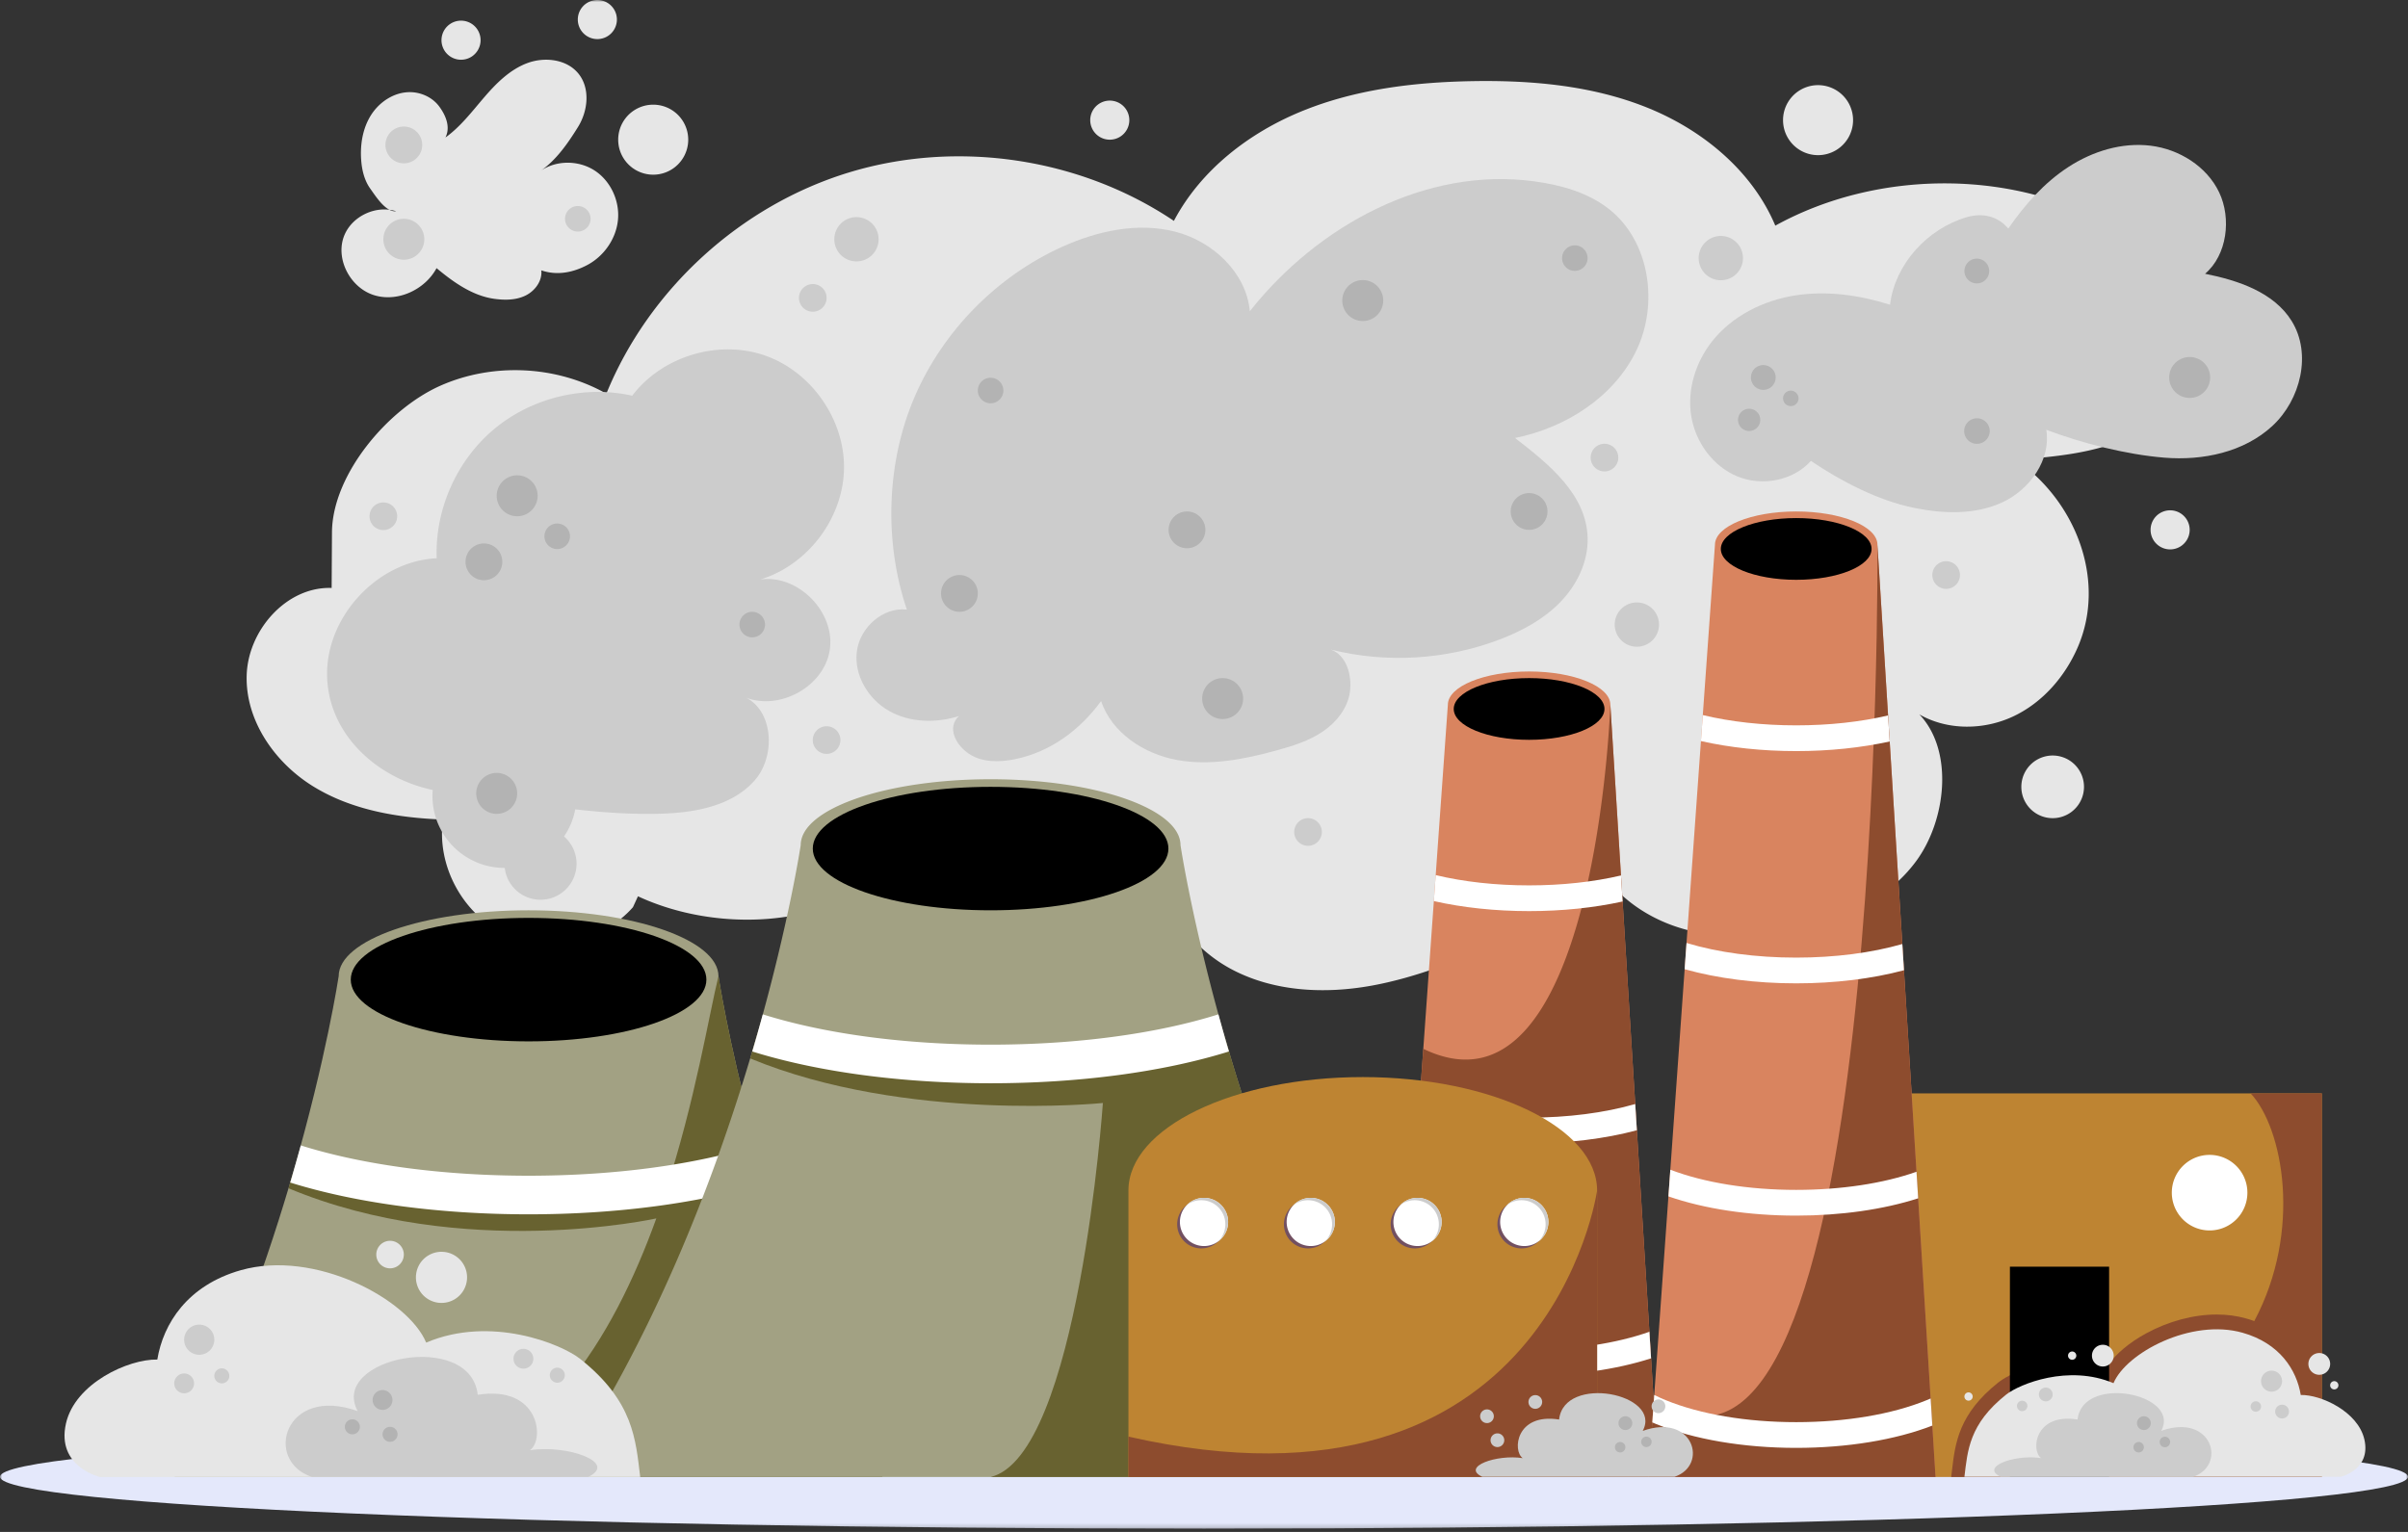 <svg width="550" height="350" viewBox="0 0 550 350" xmlns="http://www.w3.org/2000/svg" xmlns:xlink="http://www.w3.org/1999/xlink">
    <rect x="0" y="0" width="550" height="350" fill="#333333" stroke="none"/>
    <defs>
        <path id="xtxq435a7a" d="M0 .088h549.996V23.81H0z"/>
        <path id="ed15oo16kc" d="M0 349.266h549.996V.001H0z"/>
    </defs>
    <g fill="none" fill-rule="evenodd">
        <g transform="translate(0 325.455)">
            <mask id="1alkh8316b" fill="#fff">
                <use xlink:href="#xtxq435a7a"/>
            </mask>
            <path d="M549.996 11.95c0 6.55-123.12 11.86-274.998 11.86C123.12 23.81 0 18.5 0 11.95 0 5.397 123.12.087 274.998.087c151.877 0 274.998 5.31 274.998 11.861" fill="#E4E8FB" mask="url(#1alkh8316b)"/>
        </g>
        <path d="M502.057 80.607c-.996 8.701-7.978 15.786-15.962 19.393-7.98 3.607-16.911 4.36-25.642 5.062 13.655 9.4 20.683 27.47 14.16 42.712-2.919 6.814-8.107 12.782-14.821 15.924-6.717 3.14-14.966 3.213-21.398-.476 7.934 8.36 6.106 24.213-.72 33.503-6.826 9.286-18.22 14.248-29.575 16.217-8.208 1.426-16.785 1.476-24.722-1.046-7.937-2.522-15.183-7.817-19.002-15.216-.456 5.03-3.383 8.164-7.355 11.286-3.968 3.124-8.695 5.106-13.357 7.049-9.922 4.139-19.943 8.31-30.525 10.206-10.583 1.893-21.924 1.355-31.478-3.577-9.55-4.933-16.926-14.804-16.97-25.554-4.697 2.416-10.044 4.53-15.23 5.54-5.185 1.012-10.93.41-15.112-2.815-4.186-3.222-6.22-9.445-3.687-14.081-3.83 4.18-7.343 4.286-12.813 5.79-11.582 3.187-20.62 14.45-32.203 17.64-12.825 3.527-27.868 2.22-39.93-3.385l-1.146 2.493c-7.037 7.993-19.492 10.624-29.16 6.158-9.67-4.465-15.742-15.653-14.22-26.194-10.315-.368-20.877-2.152-29.66-7.573-8.784-5.418-15.486-15.045-15.186-25.363.297-10.315 9.092-20.327 19.407-19.969l.076-12.705c.08-13.145 12.685-28.12 24.69-33.47 12.006-5.35 26.527-4.668 37.98 1.784 9.774-23.925 30.707-43.012 55.432-50.543 24.725-7.528 52.745-3.348 74.196 11.068 6.152-11.653 17.235-20.204 29.446-25.149 12.214-4.944 25.542-6.546 38.717-6.776 13.584-.235 27.427.997 40.023 6.082 12.599 5.086 23.908 14.41 29.181 26.933 23.923-13.208 56.211-13.043 79.302 1.573 9.648 6.105 18.564 16.132 17.264 27.48M475.995 179.772a7.154 7.154 0 1 1-14.31 0 7.154 7.154 0 0 1 14.31 0" fill="#E6E6E6"/>
        <path d="M200.679 54.665a5.059 5.059 0 1 1-10.118 0 5.059 5.059 0 0 1 10.118 0M398.105 58.97a5.059 5.059 0 1 1-10.118 0 5.059 5.059 0 0 1 10.118 0M378.927 142.699a5.059 5.059 0 1 1-10.118 0 5.059 5.059 0 0 1 10.118 0" fill="#CCC"/>
        <path d="M257.943 27.45a4.464 4.464 0 1 1-8.928-.001 4.464 4.464 0 0 1 8.928 0M500.134 121.057a4.464 4.464 0 1 1-8.929 0 4.464 4.464 0 0 1 8.929 0" fill="#E6E6E6"/>
        <path d="M188.802 68.06a3.157 3.157 0 1 1-6.314 0 3.157 3.157 0 0 1 6.314 0M447.666 131.38a3.157 3.157 0 1 1-6.314 0 3.157 3.157 0 0 1 6.314 0M90.717 117.949a3.157 3.157 0 1 1-6.314 0 3.157 3.157 0 0 1 6.314 0M369.628 104.547a3.157 3.157 0 1 1-6.314 0 3.157 3.157 0 0 1 6.314 0M191.958 169.03a3.157 3.157 0 1 1-6.313 0 3.157 3.157 0 0 1 6.313 0M301.916 190.084a3.157 3.157 0 1 1-6.314 0 3.157 3.157 0 0 1 6.314 0" fill="#CCC"/>
        <path d="M423.251 27.45a7.997 7.997 0 1 1-15.994 0 7.997 7.997 0 0 1 15.994 0" fill="#E6E6E6"/>
        <mask id="c5091372qd" fill="#fff">
            <use xlink:href="#ed15oo16kc"/>
        </mask>
        <path fill="#BE8432" mask="url(#c5091372qd)" d="M415.254 337.452h115.067v-87.646H415.254z"/>
        <path d="M504.684 281.123a8.632 8.632 0 0 1-8.631-8.632 8.632 8.632 0 1 1 8.631 8.632z" fill="#FFF" mask="url(#c5091372qd)"/>
        <path d="M530.322 249.805v87.647H445.66l.103-.846c.038-.3.073-.6.109-.9.708-5.944 1.508-12.681 10.535-19.836 2.558-2.029 9.213-5.048 17.059-5.048 2.775 0 5.438.388 7.945 1.153 1.882-2.66 4.936-5.236 8.74-7.314 5.109-2.793 10.853-4.33 16.168-4.33 2.348 0 4.603.303 6.7.897.649.185 1.275.385 1.872.602 11.008-20.695 6.564-44.123-.841-52.025h16.27z" fill="#8D4C2E" mask="url(#c5091372qd)"/>
        <path fill="#000" mask="url(#c5091372qd)" d="M459.075 337.452h22.656v-48.05h-22.656z"/>
        <path d="M378.8 337.452h-60.693L330.7 161.017c0-4.198 8.307-7.602 18.555-7.602 10.25 0 18.558 3.404 18.558 7.602L378.8 337.452z" fill="#D9845F" mask="url(#c5091372qd)"/>
        <path d="M378.8 337.452h-60.694l1.966-27.55.435-6.094 3.27-45.81.428-5.994.882-12.379h.003c19.687 9.507 30.363-10.11 36.125-32.12a165.79 165.79 0 0 0 1.464-6.1c4.448-20.22 5.132-40.388 5.132-40.388l2.429 39.003.37 5.944 2.884 46.278.373 5.99 2.866 46.04.38 6.071 1.687 27.11z" fill="#8D4C2E" mask="url(#c5091372qd)"/>
        <path d="M366.47 161.978c0 3.894-7.707 7.052-17.214 7.052-9.508 0-17.216-3.158-17.216-7.052 0-3.895 7.708-7.052 17.216-7.052 9.507 0 17.215 3.157 17.215 7.052" fill="#000" mask="url(#c5091372qd)"/>
        <path d="M370.611 205.964c-6.508 1.435-13.798 2.2-21.356 2.2-7.714 0-15.148-.795-21.756-2.29l.423-5.936c6.382 1.532 13.693 2.346 21.333 2.346 7.502 0 14.689-.785 20.986-2.264l.37 5.944zM373.868 258.233c-7.287 1.95-15.768 2.996-24.613 2.996-9.198 0-18-1.132-25.478-3.23l.43-5.995c7.18 2.17 15.876 3.346 25.048 3.346 8.827 0 17.217-1.088 24.24-3.108l.373 5.991zM377.113 310.344c-7.957 2.563-17.667 3.95-27.858 3.95-10.765 0-20.989-1.549-29.182-4.391l.435-6.094c7.79 2.975 17.938 4.606 28.747 4.606 10.233 0 19.875-1.46 27.48-4.142l.378 6.07z" fill="#FFF" mask="url(#c5091372qd)"/>
        <path d="M201.586 337.452H39.872c11.78-23.105 20.192-46.446 26.024-65.967.336-1.126.665-2.24.985-3.34 7.678-26.456 10.474-45.102 10.474-45.102 0-8.32 19.42-15.063 43.374-15.063 23.955 0 43.374 6.744 43.374 15.063 0 0 8.677 57.907 37.483 114.41" fill="#A2A183" mask="url(#c5091372qd)"/>
        <path d="M161.344 223.82c0 7.79-18.183 14.104-40.614 14.104-22.43 0-40.613-6.314-40.613-14.104 0-7.79 18.183-14.104 40.613-14.104s40.614 6.315 40.614 14.104" fill="#000" mask="url(#c5091372qd)"/>
        <path d="M94.011 337.452h107.575c-28.806-56.502-37.483-114.41-37.483-114.41-2.126 8.537-5.307 28.513-12.177 49.457l-85.045-4.354c-.32 1.1-.65 2.214-.985 3.34 39.94 16.68 83.914 6.906 84.01 6.89-9.922 27.535-26.585 55.057-55.895 59.077" fill="#686230" mask="url(#c5091372qd)"/>
        <path d="M175.175 270.177c-15.045 4.695-34.208 7.261-54.444 7.261-20.236 0-39.4-2.566-54.445-7.26a453.86 453.86 0 0 0 2.417-8.482c14.227 4.474 32.556 6.923 52.028 6.923 19.475 0 37.803-2.451 52.028-6.923.75 2.728 1.552 5.56 2.416 8.481" fill="#FFF" mask="url(#c5091372qd)"/>
        <path d="M324.632 337.452H127.884c21.344-31.721 35.063-67.587 43.459-95.634v-.003a450.623 450.623 0 0 0 1.752-6c7.16-25.183 9.789-42.715 9.789-42.715 0-8.319 19.419-15.063 43.374-15.063 23.955 0 43.374 6.744 43.374 15.063 0 0 2.69 17.943 10.041 43.597 8.225 28.706 22.291 67.07 44.959 100.755" fill="#A2A183" mask="url(#c5091372qd)"/>
        <path d="M266.872 193.877c0 7.79-18.183 14.104-40.614 14.104-22.43 0-40.613-6.315-40.613-14.104 0-7.79 18.183-14.104 40.613-14.104s40.614 6.314 40.614 14.104" fill="#000" mask="url(#c5091372qd)"/>
        <path d="M171.343 241.815v.003c35.649 14.748 80.563 10.186 80.563 10.186s-5.585 80.68-25.648 85.448h98.374c-22.668-33.685-36.734-72.05-44.959-100.755l-7.099 1.985-62.602 3.774-36.877-6.64-1.752 6z" fill="#686230" mask="url(#c5091372qd)"/>
        <path d="M280.703 240.234c-15.045 4.694-34.208 7.26-54.444 7.26-20.236 0-39.4-2.566-54.445-7.26a453.87 453.87 0 0 0 2.417-8.481c14.227 4.474 32.556 6.923 52.028 6.923 19.475 0 37.803-2.452 52.028-6.923a453.87 453.87 0 0 0 2.416 8.48" fill="#FFF" mask="url(#c5091372qd)"/>
        <path d="M364.787 271.994v65.458H257.74v-65.458c0-14.31 23.963-25.912 53.524-25.912 29.56 0 53.523 11.602 53.523 25.912" fill="#BE8432" mask="url(#c5091372qd)"/>
        <path d="M279.882 279.719a5.505 5.505 0 1 1-11.011 0 5.505 5.505 0 0 1 11.01 0" fill="#725061" mask="url(#c5091372qd)"/>
        <path d="M280.508 279.181a5.505 5.505 0 1 1-11.01 0 5.505 5.505 0 0 1 11.01 0" fill="#FFF" mask="url(#c5091372qd)"/>
        <path d="M280.508 279.18c0 1.82-.88 3.431-2.237 4.43a5.506 5.506 0 0 0-7.155-8.328 5.506 5.506 0 0 1 9.392 3.898" fill="#CCC" mask="url(#c5091372qd)"/>
        <path d="M304.264 279.719a5.505 5.505 0 1 1-11.01 0 5.505 5.505 0 0 1 11.01 0" fill="#725061" mask="url(#c5091372qd)"/>
        <path d="M304.89 279.181a5.505 5.505 0 1 1-11.01 0 5.505 5.505 0 0 1 11.01 0" fill="#FFF" mask="url(#c5091372qd)"/>
        <path d="M304.89 279.18c0 1.82-.879 3.431-2.237 4.43a5.506 5.506 0 0 0-7.155-8.328 5.506 5.506 0 0 1 9.392 3.898" fill="#CCC" mask="url(#c5091372qd)"/>
        <path d="M364.787 271.993v65.46H257.74v-9.225c96.057 21.78 107.046-56.235 107.046-56.235" fill="#8D4C2E" mask="url(#c5091372qd)"/>
        <path d="M328.646 279.719a5.505 5.505 0 1 1-11.01 0 5.505 5.505 0 0 1 11.01 0" fill="#725061" mask="url(#c5091372qd)"/>
        <path d="M329.273 279.181a5.505 5.505 0 1 1-11.01 0 5.505 5.505 0 0 1 11.01 0" fill="#FFF" mask="url(#c5091372qd)"/>
        <path d="M329.272 279.18c0 1.82-.879 3.431-2.237 4.43a5.506 5.506 0 0 0-7.155-8.328 5.506 5.506 0 0 1 9.392 3.898" fill="#CCC" mask="url(#c5091372qd)"/>
        <path d="M353.029 279.719a5.505 5.505 0 1 1-11.011 0 5.505 5.505 0 0 1 11.01 0" fill="#725061" mask="url(#c5091372qd)"/>
        <path d="M353.655 279.181a5.505 5.505 0 1 1-11.01 0 5.505 5.505 0 0 1 11.01 0" fill="#FFF" mask="url(#c5091372qd)"/>
        <path d="M353.655 279.18c0 1.82-.88 3.431-2.237 4.43a5.506 5.506 0 0 0-7.155-8.328 5.506 5.506 0 0 1 9.392 3.898" fill="#CCC" mask="url(#c5091372qd)"/>
        <path d="M146.23 337.452c-1.044-8.497-1.491-17.29-13.713-26.98-4.336-3.436-20.42-9.986-35.176-3.725-4.174-9.987-25.488-21.315-42.33-16.545-12.193 3.453-17.738 12.222-19.079 20.42-6.558-.15-18.78 5.4-20.867 14.607-2.245 9.907 7.75 12.223 7.75 12.223H146.23z" fill="#E6E6E6" mask="url(#c5091372qd)"/>
        <path d="M52.378 314.348a1.714 1.714 0 1 1-3.428 0 1.714 1.714 0 0 1 3.428 0M44.325 316.062a2.265 2.265 0 1 1-4.53 0 2.265 2.265 0 0 1 4.53 0M128.834 314.942a1.714 1.714 0 1 1-3.084-1.498 1.714 1.714 0 0 1 3.084 1.498M121.59 311.423a2.264 2.264 0 1 1-4.074-1.978 2.264 2.264 0 0 1 4.074 1.978M48.95 306.083a3.445 3.445 0 1 1-6.89 0 3.445 3.445 0 0 1 6.89 0" fill="#CCC" mask="url(#c5091372qd)"/>
        <path d="M106.68 291.842a5.841 5.841 0 1 1-11.682 0 5.841 5.841 0 0 1 11.682 0M92.236 286.634a3.145 3.145 0 1 1-6.29 0 3.145 3.145 0 0 1 6.29 0" fill="#E6E6E6" mask="url(#c5091372qd)"/>
        <path d="M71.257 337.452c-11.179-3.727-6.26-21.017 10.433-15.055-6.558-12.222 25.786-18.631 27.426-3.726 14.16-2.236 15.352 10.284 11.924 12.669 8.496-1.341 20.27 2.832 13.265 6.112H71.257z" fill="#CCC" mask="url(#c5091372qd)"/>
        <path d="M82.197 325.99a1.714 1.714 0 1 1-3.429 0 1.714 1.714 0 0 1 3.429 0M90.805 327.704a1.714 1.714 0 1 1-3.428 0 1.714 1.714 0 0 1 3.428 0M89.642 319.86a2.265 2.265 0 1 1-4.53 0 2.265 2.265 0 0 1 4.53 0" fill="#B3B3B3" mask="url(#c5091372qd)"/>
        <path d="M442.085 337.452h-65.583l15.204-212.995c0-4.197 8.307-7.601 18.554-7.601 10.25 0 18.558 3.404 18.558 7.601l13.267 212.995z" fill="#D9845F" mask="url(#c5091372qd)"/>
        <path d="M442.084 337.452H376.5l1.314-18.393c.323.22.653.444.985.676 51.766 36.125 50.017-195.278 50.017-195.278l13.267 212.995z" fill="#8D4C2E" mask="url(#c5091372qd)"/>
        <path d="M427.476 125.417c0 3.895-7.707 7.052-17.215 7.052s-17.215-3.157-17.215-7.052c0-3.894 7.707-7.052 17.215-7.052s17.215 3.158 17.215 7.052" fill="#000" mask="url(#c5091372qd)"/>
        <path d="M431.617 169.404c-6.509 1.434-13.799 2.199-21.357 2.199-7.713 0-15.147-.794-21.756-2.29l.424-5.935c6.382 1.531 13.692 2.345 21.332 2.345 7.502 0 14.69-.784 20.986-2.263l.37 5.944zM434.874 221.673c-7.288 1.949-15.768 2.995-24.614 2.995-9.198 0-17.999-1.131-25.477-3.23l.43-5.994c7.18 2.17 15.876 3.345 25.047 3.345 8.828 0 17.218-1.087 24.24-3.107l.374 5.991zM438.12 273.783c-7.958 2.564-17.668 3.951-27.86 3.951-10.764 0-20.988-1.549-29.181-4.392l.435-6.093c7.79 2.974 17.938 4.606 28.746 4.606 10.233 0 19.875-1.461 27.48-4.142l.38 6.07zM441.353 325.709c-8.484 3.286-19.475 5.09-31.093 5.09-12.058 0-23.437-1.942-32.047-5.47-.276-.114-.55-.229-.82-.344l.447-6.27c.814.406 1.684.8 2.601 1.176 7.92 3.242 18.508 5.03 29.82 5.03 11.311 0 21.902-1.788 29.819-5.03.3-.123.597-.25.888-.376l.385 6.194z" fill="#FFF" mask="url(#c5091372qd)"/>
        <path d="M173.663 132.394c10.793-3.266 18.887-13.949 19.11-25.223.224-11.274-7.439-22.269-18.094-25.96-10.654-3.693-23.478.204-30.277 9.199-10.904-2.457-22.881.425-31.475 7.571-8.593 7.147-13.61 18.399-13.181 29.567-13.654.649-25.524 13.559-25.027 27.22.487 13.356 11.71 23.124 24.117 25.714-.036.448-.06.9-.06 1.357 0 9.086 7.367 16.453 16.453 16.453l.056-.001a8.228 8.228 0 0 0 16.401-.947 8.208 8.208 0 0 0-2.863-6.236 16.359 16.359 0 0 0 2.568-6.187c6.59.733 13.182 1.185 19.725.98 7.734-.24 16.122-1.781 21.239-7.586 4.83-5.479 4.323-15.668-1.908-18.897 7.728 2.894 17.688-2.532 19.052-10.784 1.433-8.673-7.13-17.454-15.836-16.24" fill="#CCC" mask="url(#c5091372qd)"/>
        <path d="M122.802 113.273a4.676 4.676 0 1 1-9.352 0 4.676 4.676 0 0 1 9.352 0M118.126 181.268a4.676 4.676 0 1 1-9.353 0 4.676 4.676 0 0 1 9.353 0M130.186 122.527a2.918 2.918 0 1 1-5.836 0 2.918 2.918 0 0 1 5.836 0M174.732 142.699a2.918 2.918 0 1 1-5.836 0 2.918 2.918 0 0 1 5.836 0M114.732 128.363a4.2 4.2 0 1 1-8.402 0 4.2 4.2 0 0 1 8.402 0" fill="#B3B3B3" mask="url(#c5091372qd)"/>
        <path d="M219.034 163.597c-5.232 1.656-11.183 1.534-15.96-1.165-4.779-2.699-8.074-8.215-7.356-13.655.718-5.44 5.965-10.132 11.416-9.501-5.27-15.482-4.68-33.755 1.834-48.757 6.513-15.002 18.765-27.425 33.675-34.146 8.064-3.634 17.234-5.635 25.801-3.435 8.567 2.201 16.21 9.356 17.029 18.163 15.447-19.55 40.128-32.993 64.825-29.688 6.183.827 12.447 2.553 17.322 6.445 9.227 7.366 11.253 21.586 6.134 32.225-5.119 10.64-16.14 17.658-27.716 19.984 7.862 6.073 16.343 12.94 16.584 22.87.133 5.456-2.462 10.746-6.267 14.658-3.805 3.912-8.733 6.566-13.832 8.511-12.214 4.659-25.863 5.474-38.545 2.305 3.567 1.272 4.856 5.863 4.356 9.617-.5 3.754-3.07 6.991-6.206 9.113-3.136 2.123-6.814 3.28-10.465 4.286-7.417 2.043-15.203 3.581-22.775 2.218-7.571-1.364-14.928-6.177-17.395-13.464-4.855 6.627-11.558 11.6-19.603 13.26-3.634.75-7.7.807-10.735-1.327-3.035-2.135-4.852-6.006-2.121-8.517" fill="#CCC" mask="url(#c5091372qd)"/>
        <path d="M229.176 89.223a2.918 2.918 0 1 1-5.836 0 2.918 2.918 0 0 1 5.836 0M275.316 121.057a4.2 4.2 0 1 1-8.401 0 4.2 4.2 0 0 1 8.401 0M223.34 135.58a4.2 4.2 0 1 1-8.402 0 4.2 4.2 0 0 1 8.402 0M313.011 64.331a4.676 4.676 0 1 1-3.496 8.675 4.676 4.676 0 0 1 3.496-8.675M281.006 155.266a4.676 4.676 0 1 1-3.495 8.675 4.676 4.676 0 0 1 3.495-8.675M360.78 56.264a2.918 2.918 0 1 1-2.182 5.413 2.918 2.918 0 0 1 2.181-5.413M350.826 112.96a4.2 4.2 0 1 1-3.14 7.792 4.2 4.2 0 0 1 3.14-7.793" fill="#B3B3B3" mask="url(#c5091372qd)"/>
        <path d="M431.692 69.619c-7.009-2.209-14.489-3.268-21.746-2.11-7.257 1.157-14.279 4.674-18.854 10.425-3.786 4.76-5.758 11.053-4.816 17.061.943 6.008 4.965 11.57 10.596 13.868 5.63 2.298 12.688.974 16.747-3.555 6.999 4.695 15.293 9.034 23.55 10.724 6.755 1.383 14.044 1.623 20.282-1.313 6.238-2.937 11.025-9.71 9.935-16.517 8.26 3.098 18.158 5.632 26.95 6.36 8.791.728 18.192-1.244 24.67-7.232 6.48-5.988 9.07-16.514 4.411-24.005-4.08-6.561-12.194-9.257-19.769-10.779 5.034-4.262 6.057-12.635 3.221-18.59-2.836-5.955-9.128-9.875-15.676-10.671-6.547-.797-13.237 1.269-18.765 4.867-5.528 3.598-9.984 8.645-13.725 14.077-2.38-2.874-5.92-3.66-9.5-2.608-8.97 2.636-16.391 10.716-17.51 19.998" fill="#CCC" mask="url(#c5091372qd)"/>
        <path d="M501.882 81.905a4.676 4.676 0 1 1-3.496 8.675 4.676 4.676 0 0 1 3.496-8.675M452.6 95.764a2.918 2.918 0 1 1-2.18 5.413 2.918 2.918 0 0 1 2.18-5.413M405.547 85.837a2.827 2.827 0 1 1-5.596.811 2.827 2.827 0 0 1 5.596-.811M454.308 61.483a2.828 2.828 0 1 1-5.597.812 2.828 2.828 0 0 1 5.597-.812M410.768 90.734a1.765 1.765 0 1 1-3.493.506 1.765 1.765 0 0 1 3.493-.506M402.027 95.567a2.54 2.54 0 1 1-5.028.728 2.54 2.54 0 0 1 5.028-.728" fill="#B3B3B3" mask="url(#c5091372qd)"/>
        <path d="M90.486 48.272c-4.528-1.46-9.967 1.04-11.81 5.426-2.2 5.24 1.19 11.894 6.584 13.682 5.394 1.788 11.762-1.111 14.454-6.116 3.85 3.212 8.208 6.317 13.174 7.007 2.398.333 4.94.321 7.12-.732 2.18-1.054 3.888-3.359 3.633-5.767 3.555 1.212 7.19.533 10.507-1.23 3.84-2.04 6.615-6.043 7.005-10.374.39-4.332-1.693-8.841-5.34-11.21-3.648-2.367-8.721-2.4-12.307.062 3.568-2.463 6.252-6.349 8.532-10.035 2.28-3.687 2.807-8.825.068-12.184-2.683-3.291-7.713-3.866-11.689-2.375-3.976 1.492-7.093 4.626-9.858 7.85-2.766 3.222-5.367 6.671-8.82 9.144 1.188-2.336.139-4.987-1.418-7.093-1.558-2.107-4.205-3.306-6.825-3.273-3.521.045-6.812 2.22-8.712 5.185-1.9 2.965-2.524 6.616-2.3 10.13.152 2.363.698 4.769 2.068 6.7s3.576 5.42 5.934 5.203M109.768 9.183a4.464 4.464 0 1 1-8.929 0 4.464 4.464 0 0 1 8.929 0M140.903 4.465a4.464 4.464 0 1 1-8.929 0 4.464 4.464 0 0 1 8.929 0" fill="#E6E6E6" mask="url(#c5091372qd)"/>
        <path d="M96.913 54.665a4.676 4.676 0 1 1-9.353 0 4.676 4.676 0 0 1 9.353 0M134.892 49.989a2.918 2.918 0 1 1-5.836 0 2.918 2.918 0 0 1 5.836 0M96.437 33.114a4.2 4.2 0 1 1-8.401 0 4.2 4.2 0 0 1 8.401 0" fill="#CCC" mask="url(#c5091372qd)"/>
        <path d="M157.194 31.913a7.997 7.997 0 1 1-15.994 0 7.997 7.997 0 0 1 15.994 0" fill="#E6E6E6" mask="url(#c5091372qd)"/>
        <path d="M382.474 337.405c7.786-2.597 4.36-14.64-7.267-10.487 4.568-8.513-17.96-12.977-19.102-2.595-9.863-1.557-10.693 7.163-8.305 8.824-5.918-.934-14.12 1.973-9.24 4.258h43.914z" fill="#CCC" mask="url(#c5091372qd)"/>
        <path d="M374.854 329.421a1.194 1.194 0 1 0 2.388 0 1.194 1.194 0 0 0-2.388 0M368.859 330.615a1.194 1.194 0 1 0 2.387 0 1.194 1.194 0 0 0-2.387 0M369.669 325.15a1.577 1.577 0 1 0 3.155 0 1.577 1.577 0 0 0-3.155 0" fill="#B3B3B3" mask="url(#c5091372qd)"/>
        <path d="M352.24 320.31a1.565 1.565 0 1 1-3.13 0 1.565 1.565 0 0 1 3.13 0M343.583 329.05a1.565 1.565 0 1 1-3.13 0 1.565 1.565 0 0 1 3.13 0M341.199 323.573a1.565 1.565 0 1 1-3.13 0 1.565 1.565 0 0 1 3.13 0M380.366 321.3a1.565 1.565 0 1 1-3.13 0 1.565 1.565 0 0 1 3.13 0" fill="#CCC" mask="url(#c5091372qd)"/>
        <path d="M448.682 337.405c.727-5.919 1.038-12.044 9.551-18.792 3.02-2.394 14.223-6.956 24.5-2.595 2.908-6.956 17.753-14.846 29.485-11.524 8.492 2.405 12.354 8.513 13.288 14.223 4.568-.104 13.081 3.76 14.534 10.174 1.564 6.9-5.398 8.514-5.398 8.514h-85.96z" fill="#E6E6E6" mask="url(#c5091372qd)"/>
        <path d="M514.051 321.312a1.194 1.194 0 1 0 2.387 0 1.194 1.194 0 0 0-2.387 0M519.66 322.506a1.577 1.577 0 1 0 3.155 0 1.577 1.577 0 0 0-3.154 0M460.798 321.726a1.194 1.194 0 1 0 2.148-1.043 1.194 1.194 0 0 0-2.148 1.043M465.844 319.275a1.577 1.577 0 1 0 2.837-1.378 1.577 1.577 0 0 0-2.837 1.378M516.439 315.555a2.4 2.4 0 1 0 4.8 0 2.4 2.4 0 0 0-4.8 0M500.902 337.405c7.786-2.597 4.36-14.64-7.268-10.487 4.569-8.513-17.96-12.977-19.102-2.595-9.862-1.557-10.693 7.163-8.305 8.824-5.917-.934-14.12 1.973-9.24 4.258h43.915z" fill="#CCC" mask="url(#c5091372qd)"/>
        <path d="M493.282 329.421a1.194 1.194 0 1 0 2.387 0 1.194 1.194 0 0 0-2.387 0M487.286 330.615a1.194 1.194 0 1 0 2.387 0 1.194 1.194 0 0 0-2.387 0M488.096 325.15a1.577 1.577 0 1 0 3.155 0 1.577 1.577 0 0 0-3.155 0" fill="#B3B3B3" mask="url(#c5091372qd)"/>
        <path d="M532.22 311.616a2.484 2.484 0 1 1-4.97 0 2.484 2.484 0 0 1 4.97 0M482.781 309.727a2.484 2.484 0 1 1-4.968 0 2.484 2.484 0 0 1 4.968 0M534.107 316.5a.944.944 0 1 1-1.888 0 .944.944 0 0 1 1.888 0M474.239 309.727a.944.944 0 1 1-1.888 0 .944.944 0 0 1 1.888 0M450.57 319.066a.944.944 0 1 1-1.888 0 .944.944 0 0 1 1.888 0" fill="#E6E6E6" mask="url(#c5091372qd)"/>
    </g>
</svg>
